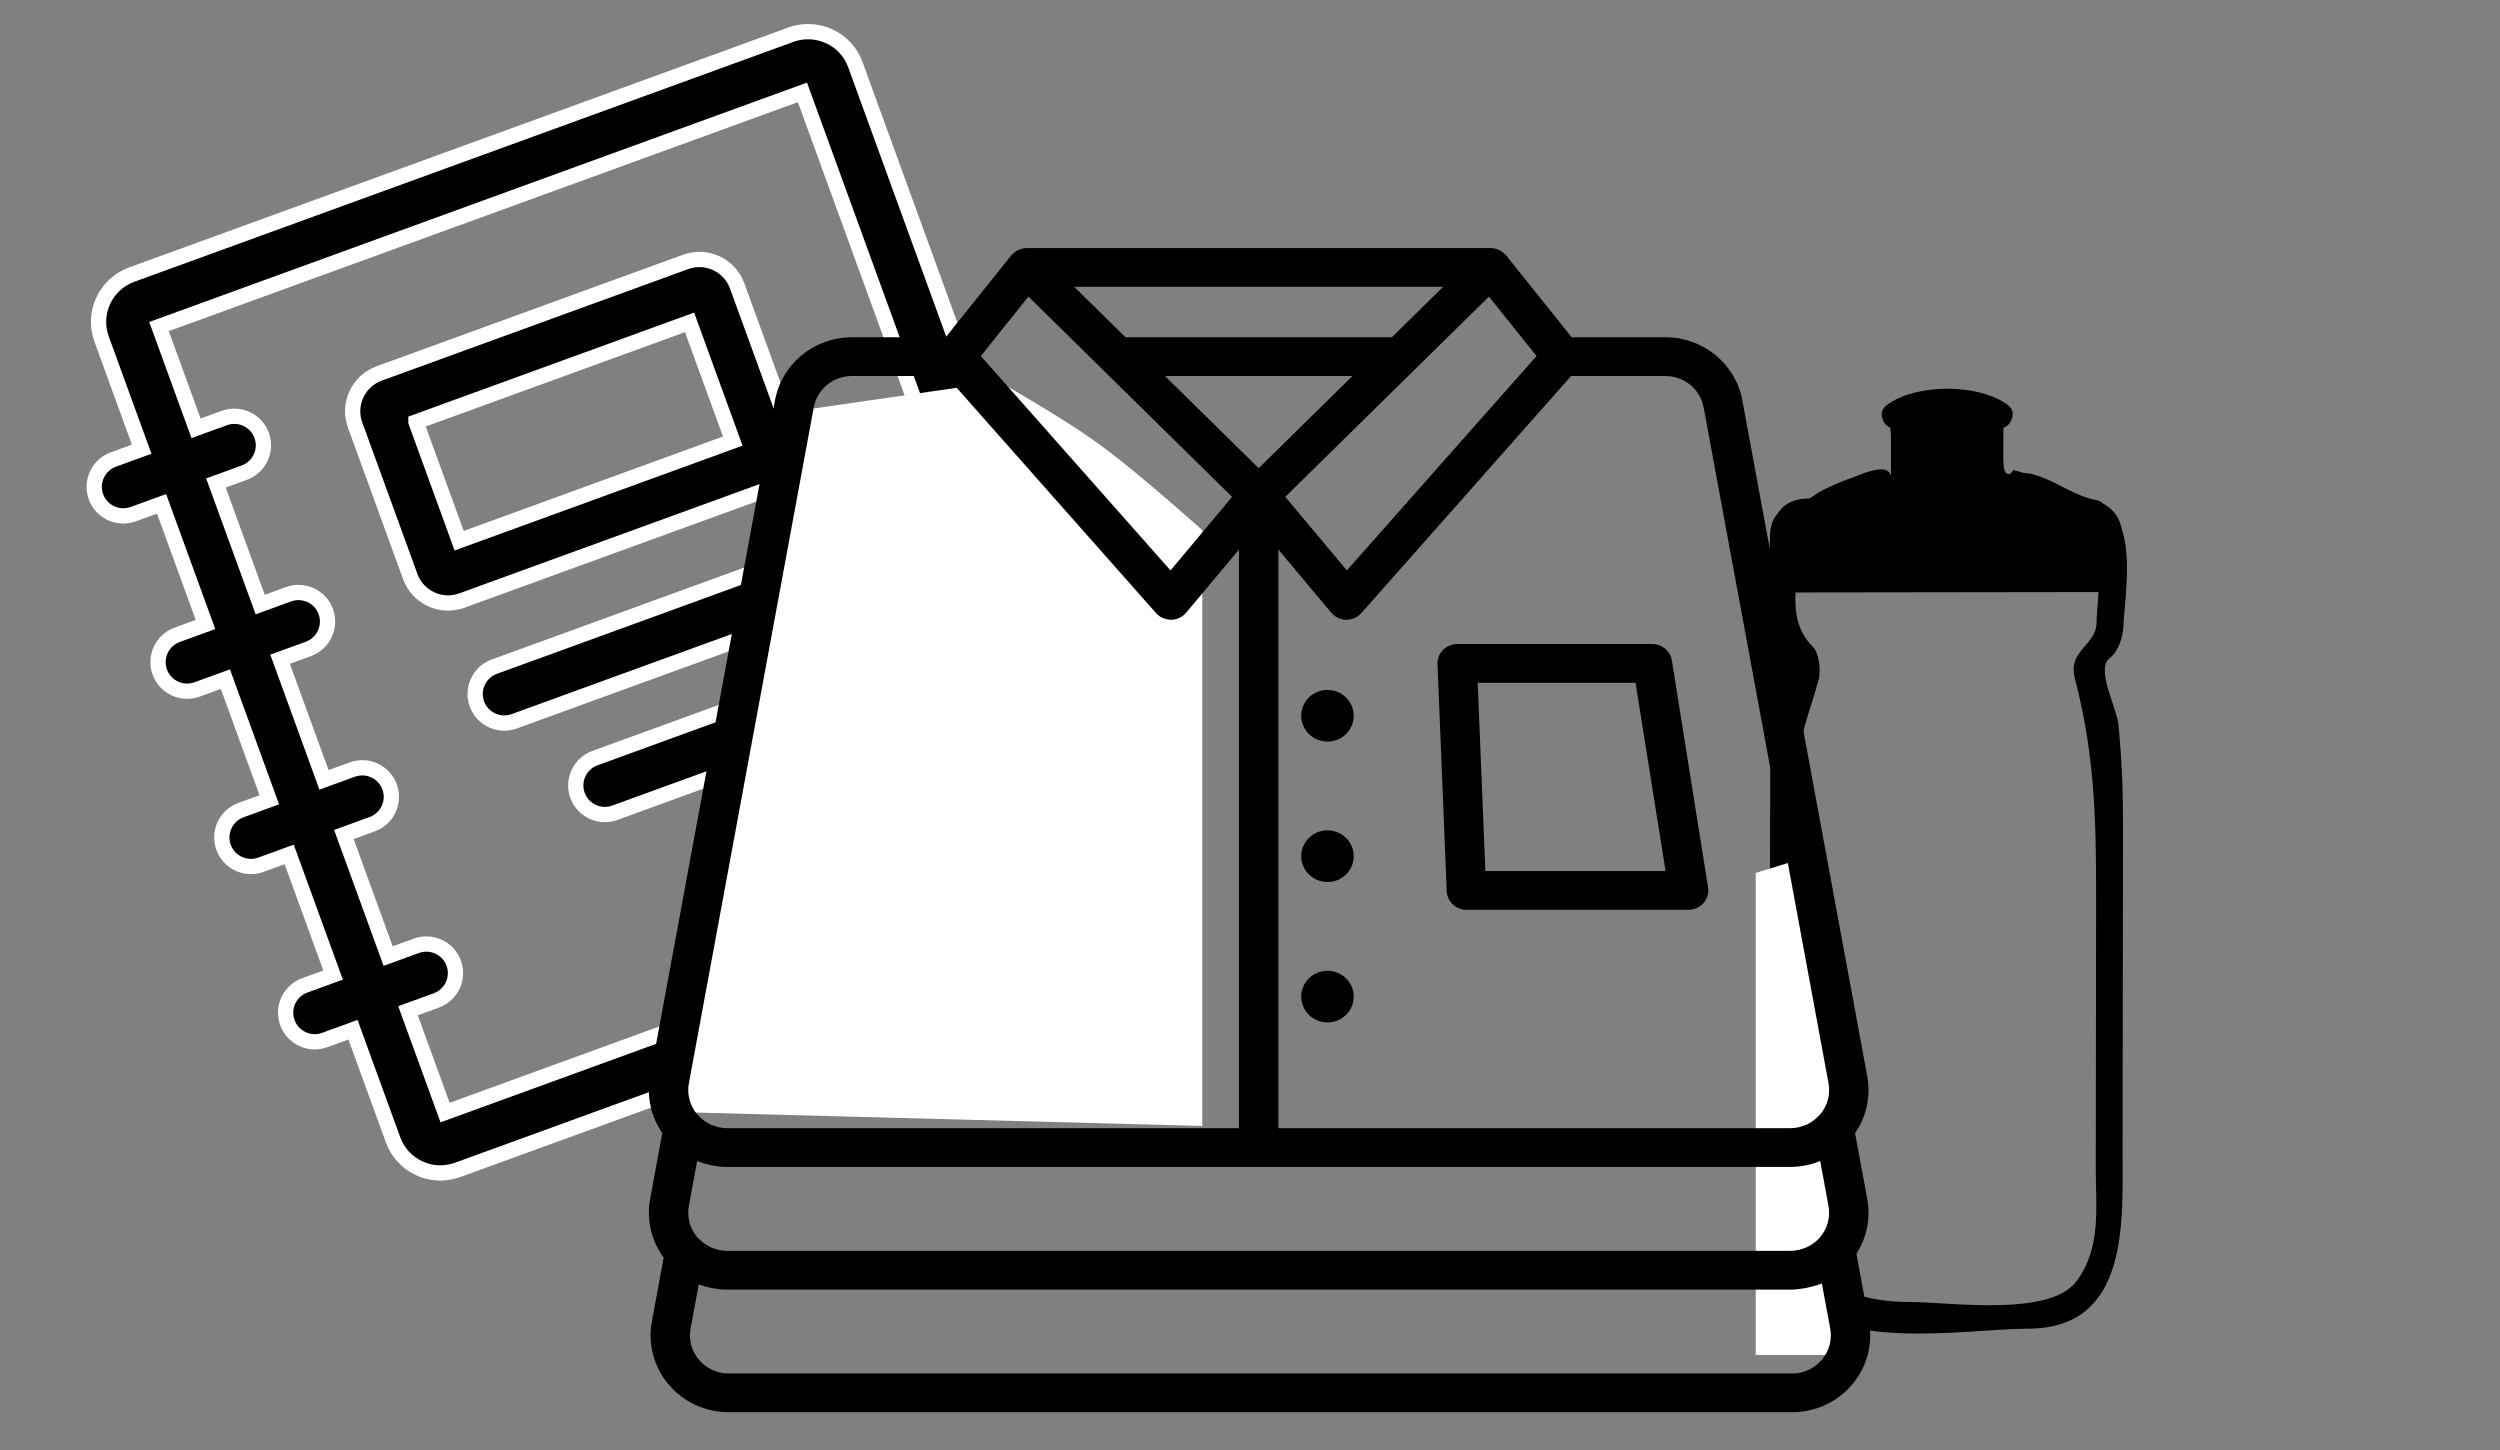 <svg xmlns="http://www.w3.org/2000/svg" width="131" height="76" viewBox="0 0 131 76">
    <rect x="0" y="0" width="131" height="76" fill="#808080" stroke="none"/>
    <g fill="none" fill-rule="evenodd">
        <g>
            <g>
                <g>
                    <g>
                        <g>
                            <g fill="#000" fill-rule="nonzero" stroke="#FFF" stroke-width=".8">
                                <g>
                                    <path d="M42.507 0H5.734c-1.42 0-2.63 1.156-2.63 2.628v6.148H1.526C.684 8.776 0 9.46 0 10.3s.684 1.524 1.526 1.524h1.578v6.727H1.526c-.842 0-1.526.683-1.526 1.524 0 .84.684 1.524 1.526 1.524h1.578v6.727H1.526C.684 28.326 0 29.009 0 29.85c0 .84.684 1.524 1.526 1.524h1.578V38.1H1.526C.684 38.1 0 38.784 0 39.624c0 .841.684 1.524 1.526 1.524h1.578v6.149c0 1.419 1.157 2.628 2.63 2.628h36.773c1.42 0 2.63-1.156 2.63-2.628V2.627c0-1.47-1.21-2.627-2.63-2.627zm-.42 46.877H6.154V41.2h1.578c.842 0 1.526-.683 1.526-1.524 0-.84-.684-1.524-1.526-1.524H6.155v-6.78h1.578c.842 0 1.526-.682 1.526-1.523 0-.841-.684-1.524-1.526-1.524H6.155v-6.727h1.578c.842 0 1.526-.683 1.526-1.524 0-.84-.684-1.524-1.526-1.524H6.155v-6.78h1.578c.842 0 1.526-.682 1.526-1.523 0-.841-.684-1.524-1.526-1.524H6.155V3.048h35.879v43.829h.052z" transform="translate(-504 -3257) translate(0 2766) translate(135 462) translate(300) translate(70.506 29.915) rotate(-20 43.776 7.719)"/>
                                    <path d="M32.88 25.803H16.57c-.841 0-1.525.683-1.525 1.524s.684 1.524 1.525 1.524H32.88c.842 0 1.525-.683 1.525-1.524 0-.84-.683-1.524-1.525-1.524zM29.565 32.11h-9.68c-.841 0-1.525.683-1.525 1.523 0 .841.684 1.524 1.526 1.524h9.68c.841 0 1.525-.683 1.525-1.524 0-.84-.684-1.524-1.526-1.524zM16.15 21.967h17.098c1.157 0 2.104-.946 2.104-2.102v-8.461c0-1.156-.947-2.102-2.104-2.102H16.151c-1.158 0-2.105.946-2.105 2.102v8.46c0 1.157.947 2.103 2.105 2.103zm.947-9.617h15.257v6.621H17.097V12.35h0z" transform="translate(-504 -3257) translate(0 2766) translate(135 462) translate(300) translate(70.506 29.915) rotate(-20 43.776 7.719)"/>
                                </g>
                            </g>
                            <g>
                                <g>
                                    <path d="M26.288 4.084c-.767.727-1.371 1.478-1.371 2.704 0 .463-.618 1.188-.968 1.394-1.6.94-3.056 1.45-4.414 2.821-.768.776-1.54 1.548-2.31 2.32L6.666 23.918c-.893.895-1.795 1.78-2.694 2.67-2.943 2.91-2.346 5.672.25 8.277 1.391 1.395 4.567 5.73 6.884 5.433 2.206-.284 3.528-2.068 4.96-3.506l9.49-9.52c3.152-3.163 5.662-5.694 7.908-9.541.788-1.35 2.023-.422 2.886-1.288.23-.23.694-.61 1.202-1.057L26.288 4.084z" transform="translate(-504 -3257) translate(0 2766) translate(135 462) translate(300) translate(70.506 29.915) translate(71.494 17.085) rotate(-45 35.006 14.5)"/>
                                    <path fill="#000" fill-rule="nonzero" d="M40.913 11.856c-.009-.05-.024-.1-.036-.15-.004-.112-.03-.227-.113-.346-.63-.906-.75-1.995-1.251-3.046-.138-.289-.29-.494-.437-.651-.085-.174-.176-.342-.277-.499-.103.013-.19.021-.269.026-.2-.184-.164-.339.434-.935l.803-.8c.096-.096.17-.168.23-.225.042.02.085.037.13.047.118.03.234.025.344-.004l.035-.008c.031-.01.06-.02.09-.034.239-.095.422-.298.413-.578l.002-.024c0-.007.002-.014.001-.022-.002-.02-.008-.04-.01-.06-.004-.042-.003-.083-.015-.126-.004-.015-.012-.03-.016-.044-.351-1.78-2.508-3.93-4.292-4.28-.015-.004-.03-.012-.044-.016-.044-.012-.085-.01-.128-.014-.02-.003-.04-.009-.06-.01-.007-.002-.014 0-.022 0l-.023.002c-.281-.009-.485.173-.58.412-.014.029-.024.059-.034.09l-.008.034c-.03.11-.034.226-.005.343.007.03.021.058.032.087-.028.04-.132.194-.521.583l-.054.054-1.218 1.214c.043-.043.067-.089.077-.137.172-.445-.588-.877-1.485-1.233-.818-.401-1.718-.724-1.984-.755-.155-.017-.3-.052-.44-.095-.623-.62-1.218-.745-1.781-.603-.339.014-.702.174-1.136.606-.067.067-.142.135-.212.202-.102.09-.202.183-.3.28-1.022.92-2.292 1.895-2.934 2.987-.736 1.253-.08 2.137-1.57 2.634-1.35.449-2.83 1.777-3.8 2.737-3.383 3.352-6.743 6.727-10.115 10.09-2.527 2.52-6.904 5.64-8.115 9.032-1.48 4.148 4.955 8.55 7.31 10.9 3.783 3.77 7.482-.484 10.129-3.123L29.66 24.429c1.287-1.283 2.454-2.545 3.613-3.958.549-.67 1.205-2.9 2.117-2.77.578.081 1.267-.287 1.675-.654.98-.884 2.81-2.203 3.553-3.65.298-.464.44-.965.295-1.541zm-4.677 4.034c-.862.86-2.095-.061-2.881 1.277-2.243 3.819-4.75 6.33-7.897 9.468l-9.475 9.45c-1.43 1.426-2.75 3.196-4.953 3.478-2.313.296-5.485-4.007-6.874-5.391-2.592-2.586-3.188-5.327-.25-8.216.897-.882 1.799-1.76 2.69-2.649l10.542-10.512c.77-.768 1.54-1.533 2.307-2.303 1.356-1.362 2.81-1.868 4.407-2.8.35-.205.967-.924.967-1.384 0-1.217.604-1.962 1.37-2.683l11.247 11.216c-.508.443-.97.82-1.2 1.049z" transform="translate(-504 -3257) translate(0 2766) translate(135 462) translate(300) translate(70.506 29.915) translate(71.494 17.085) rotate(-45 35.006 14.5)"/>
                                </g>
                            </g>
                            <path fill="#FFF" d="M39.452 20.732l11.388-1.647c2.359 1.352 4.134 2.463 5.327 3.334 1.192.87 2.968 2.352 5.327 4.444v31.222l-28-.74 5.958-36.613zM90.494 44.826l2.4-.74c.354.9.62 1.641.8 2.222.179.58.445 1.568.8 2.963v20.814h-4V44.826z" transform="translate(-504 -3257) translate(0 2766) translate(135 462) translate(300) translate(70.506 29.915)"/>
                            <g fill="#000" fill-rule="nonzero">
                                <g transform="translate(-504 -3257) translate(0 2766) translate(135 462) translate(300) translate(70.506 29.915) translate(32.494 12.085)">
                                    <ellipse cx="35.56" cy="24.505" rx="1.376" ry="1.353"/>
                                    <ellipse cx="35.56" cy="31.864" rx="1.376" ry="1.353"/>
                                    <ellipse cx="35.56" cy="39.223" rx="1.376" ry="1.353"/>
                                    <path d="M41.612 21.06c-.194.199-.298.467-.287.743l.484 11.896c.022.544.478.975 1.032.975h11.642c.302 0 .588-.13.785-.356.196-.225.282-.523.235-.817l-1.898-11.896c-.078-.494-.511-.858-1.02-.858H42.357c-.28 0-.55.113-.744.313zm10.09 1.718l1.574 9.865h-9.443l-.402-9.865h8.271z"/>
                                    <path d="M63.276 52.695c.545-.847.753-1.864.568-2.865l-.639-3.455c.599-.868.832-1.93.639-2.975L57.299 7.98c-.353-1.916-2.047-3.307-4.029-3.307h-4.915L44.923.386c-.002-.004-.006-.006-.01-.01-.01-.012-.022-.02-.032-.032-.05-.056-.106-.105-.167-.148-.021-.015-.042-.029-.065-.042-.064-.039-.13-.07-.201-.094-.015-.006-.03-.013-.044-.017-.075-.022-.152-.037-.23-.042l-.038.002L44.112 0H19.798c-.009 0-.016.003-.025.003l-.036-.002c-.08.005-.156.02-.23.042-.016.004-.03.012-.045.017-.07.024-.137.055-.201.094-.022.013-.044.027-.064.042-.062.044-.118.093-.17.15l-.03.03-.01.01-3.433 4.287H10.64c-1.981 0-3.675 1.39-4.03 3.307L.067 43.4c-.193 1.043.04 2.106.638 2.974l-.638 3.455c-.2 1.083.061 2.184.71 3.069l-.62 3.356c-.218 1.178.104 2.38.885 3.3C1.82 60.473 2.967 61 4.184 61h55.721c1.218 0 2.364-.527 3.143-1.446.78-.92 1.104-2.122.885-3.3l-.657-3.56zm-3.059-.193c-.131.026-.265.043-.402.043H4.095c-.146 0-.29-.017-.429-.046-.047-.01-.092-.03-.138-.042-.088-.025-.176-.05-.259-.087-.066-.03-.128-.068-.19-.105-.056-.032-.113-.061-.165-.098-.072-.05-.137-.111-.202-.172-.06-.055-.123-.103-.176-.166-.387-.456-.547-1.052-.44-1.636l.435-2.354.04.014c.1.04.202.076.306.108.038.012.078.022.117.033.09.024.18.048.27.067.067.013.134.022.201.032.069.01.136.024.206.03.14.016.282.024.425.024h55.72c.142 0 .284-.008.424-.023.07-.007.137-.02.206-.03.067-.01.134-.02.2-.033.092-.02.182-.044.272-.068.038-.01.077-.02.115-.032.106-.032.209-.07.311-.11l.034-.013.436 2.354c.107.584-.053 1.181-.44 1.637-.275.324-.646.544-1.052.648-.036.007-.068.019-.105.025zM55.27 8.342l6.545 35.42c.107.584-.053 1.18-.44 1.637l-.01.008c-.01.01-.022.017-.032.027-.195.218-.426.387-.68.502-.063.028-.13.044-.195.065-.069.023-.135.052-.206.068-.142.03-.288.047-.436.047H32.987V15.798l2.77 3.307c.192.23.479.366.783.37h.014c.299 0 .583-.127.78-.35L48.326 6.704h4.946c.98 0 1.82.69 1.996 1.64zm-23.314 3.191l-2.83-2.783-2.082-2.047h9.824l-4.912 4.83zm4.62 5.356l-3.228-3.854 4.764-4.684 5.909-5.81 2.494 3.115-9.94 11.233zM41.62 2.03l-2.689 2.644H24.978L22.29 2.03H41.62zm-21.73.511l3.93 3.865 6.742 6.63-3.227 3.854-9.94-11.233L19.89 2.54zM2.097 43.763l6.544-35.42c.176-.95 1.017-1.64 1.998-1.64h4.945l10.993 12.423c.162.184.37.295.62.333.052.008.104.017.159.017h.014c.304-.005.59-.14.783-.37l2.77-3.307v30.318H4.095c-.149 0-.295-.017-.436-.048-.065-.014-.126-.041-.188-.06-.072-.024-.146-.042-.214-.072-.254-.115-.485-.284-.68-.501-.007-.009-.017-.014-.026-.022l-.015-.014c-.387-.457-.546-1.053-.439-1.637zm59.366 14.49c-.387.456-.955.718-1.558.718H4.185c-.604 0-1.173-.262-1.56-.718-.386-.456-.547-1.052-.44-1.636l.429-2.312c.018.006.038.009.056.015.2.073.405.13.615.173.043.009.087.014.131.021.223.037.449.062.679.062h55.72c.25 0 .496-.028.738-.071.005-.001.012 0 .018-.002l.02-.005c.082-.015.164-.034.245-.054.215-.05.427-.11.63-.192l.437 2.364c.107.585-.053 1.181-.44 1.637z"/>
                                </g>
                            </g>
                        </g>
                    </g>
                </g>
            </g>
        </g>
    </g>
</svg>
